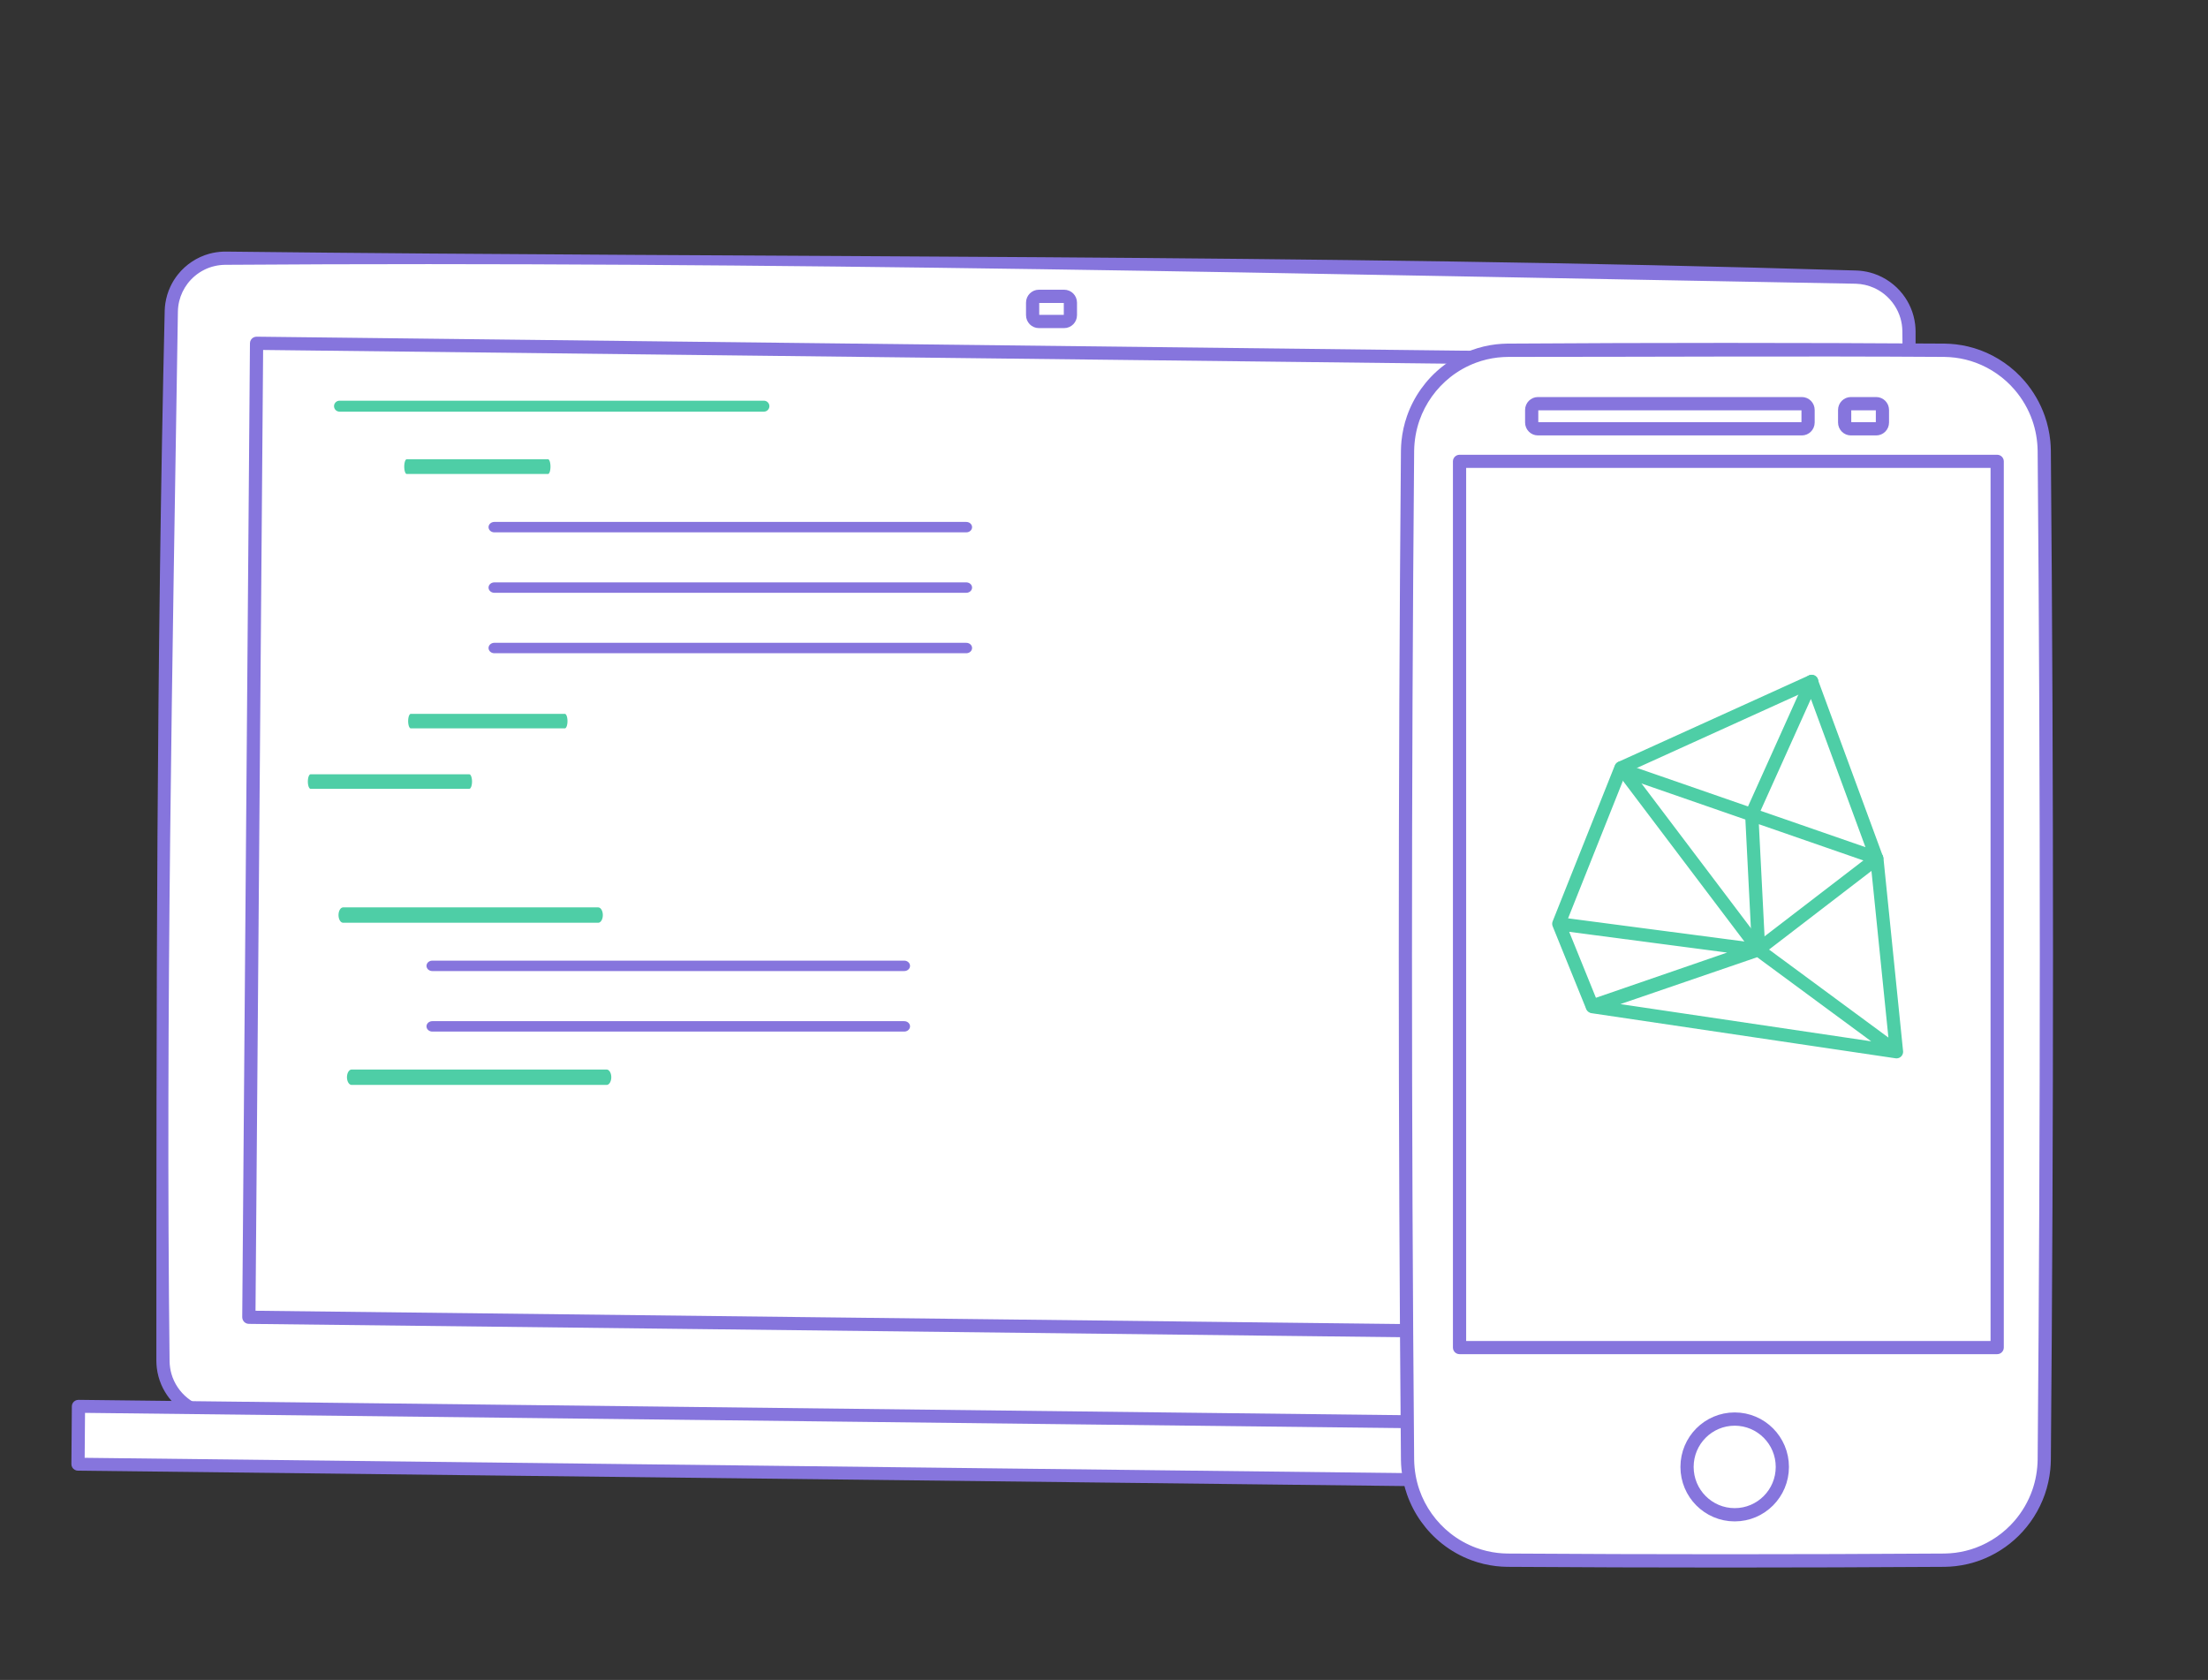 <?xml version="1.0" encoding="UTF-8" standalone="no"?>
<!DOCTYPE svg PUBLIC "-//W3C//DTD SVG 1.1//EN" "http://www.w3.org/Graphics/SVG/1.1/DTD/svg11.dtd">
<svg width="100%" height="100%" viewBox="0 0 209 159" version="1.1" xmlns="http://www.w3.org/2000/svg" xmlns:xlink="http://www.w3.org/1999/xlink" xml:space="preserve" style="fill-rule:evenodd;clip-rule:evenodd;stroke-linecap:round;stroke-linejoin:round;stroke-miterlimit:1.5;">
    <rect x="0" y="0" width="209" height="159" fill="#333333" stroke="none"/>
    <g transform="matrix(1,0,0,1,-2909,-396)">
        <g id="Artboard1" transform="matrix(1.184,0,0,1.049,2864.21,0)">
            <rect x="0" y="0" width="1280" height="800" style="fill:none;"/>
            <g transform="matrix(0.845,0,0,7.037,-727.392,-551.745)">
                <g transform="matrix(0.798,0,0,0.667,527.439,103.126)">
                    <g transform="matrix(0.532,0.001,-0.026,0.532,321.167,-8.666)">
                        <g transform="matrix(6.34598e-17,0.211,-0.999,1.24485e-17,941.767,7.808)">
                            <path d="M665.83,236.357C665.83,229.663 661.656,224.229 656.514,224.229L477.011,224.229C471.87,224.229 467.695,229.663 467.695,236.357L467.695,599.742C467.695,606.436 471.87,611.871 477.011,611.871L656.514,611.871C661.656,611.871 665.83,606.436 665.83,599.742L665.83,236.357Z" style="fill:white;"/>
                        </g>
                        <g transform="matrix(6.41848e-17,0.211,-0.999,1.25767e-17,941.767,7.808)">
                            <path d="M466.564,599.747C466.564,478.5 464.811,357.232 466.567,236.006C466.573,235.775 466.582,235.544 466.594,235.312C466.662,234.239 466.817,233.18 467.073,232.155C467.71,229.6 468.939,227.316 470.562,225.657C471.257,224.948 472.019,224.352 472.828,223.891C473.735,223.373 474.699,223.028 475.681,222.864C476.077,222.798 476.476,222.766 476.875,222.756C536.843,222.14 596.821,221.55 656.783,222.759C657.182,222.777 657.579,222.814 657.975,222.887C658.954,223.067 659.912,223.427 660.813,223.958C661.579,224.409 662.303,224.982 662.964,225.658C663.489,226.196 663.975,226.799 664.412,227.457C665.551,229.167 666.352,231.241 666.722,233.453C666.873,234.35 666.947,235.263 666.961,236.182C667.561,357.483 668.715,478.81 666.958,600.092C666.933,601.121 666.83,602.142 666.632,603.139C666.064,606.014 664.757,608.608 662.963,610.442C662.268,611.151 661.506,611.748 660.697,612.209C659.79,612.726 658.826,613.071 657.844,613.235C657.448,613.301 657.05,613.333 656.65,613.343C596.683,613.959 536.704,614.549 476.742,613.34C476.343,613.322 475.946,613.285 475.551,613.212C474.571,613.032 473.614,612.672 472.713,612.142C471.946,611.691 471.222,611.117 470.561,610.441C468.837,608.675 467.56,606.211 466.96,603.464C466.745,602.477 466.622,601.464 466.577,600.44C466.569,600.209 466.565,599.978 466.564,599.747ZM468.83,600.017C468.868,601.565 469.147,603.086 469.678,604.474C469.985,605.279 470.371,606.033 470.824,606.712C471.21,607.293 471.644,607.82 472.117,608.28C473.02,609.16 474.063,609.794 475.163,610.124C475.734,610.296 476.317,610.384 476.904,610.396C536.843,610.993 596.797,611.921 656.726,610.393C657.446,610.364 658.16,610.223 658.851,609.956C660.465,609.332 661.912,608.041 662.952,606.318C663.379,605.609 663.738,604.831 664.016,604.005C664.454,602.703 664.677,601.3 664.697,599.88C665.321,478.617 666.476,357.326 664.695,236.082C664.659,234.621 664.41,233.184 663.934,231.858C663.641,231.042 663.268,230.276 662.828,229.582C662.495,229.056 662.122,228.571 661.718,228.136C660.665,227.006 659.402,226.229 658.063,225.893C657.588,225.773 657.105,225.713 656.622,225.703C596.683,225.107 536.729,224.178 476.799,225.706C476.079,225.735 475.366,225.876 474.674,226.143C473.06,226.767 471.613,228.058 470.573,229.781C470.146,230.491 469.787,231.269 469.509,232.094C469.071,233.396 468.848,234.8 468.828,236.219C468.249,357.483 467.095,478.772 468.83,600.017Z" style="fill:rgb(134,117,221);fill-rule:nonzero;"/>
                        </g>
                        <g transform="matrix(8.01765e-17,0.286,-1.688,2.11283e-17,1229,-25.669)">
                            <rect x="472.804" y="313.232" width="123.053" height="207.759" style="fill:white;"/>
                        </g>
                        <g transform="matrix(7.97973e-17,0.286,-1.688,2.1684e-17,1229,-25.669)">
                            <path d="M471.97,313.232C471.98,313.157 471.98,313.079 471.999,313.006C472.075,312.708 472.303,312.469 472.588,312.389C472.658,312.369 472.732,312.369 472.804,312.359L595.857,312.359C595.929,312.369 596.003,312.369 596.073,312.389C596.359,312.469 596.587,312.708 596.663,313.006C596.682,313.079 596.682,313.157 596.691,313.232L596.691,520.991C596.682,521.066 596.682,521.143 596.663,521.217C596.587,521.515 596.359,521.754 596.073,521.834C596.003,521.854 595.929,521.854 595.857,521.864L472.804,521.864C472.732,521.854 472.658,521.854 472.588,521.834C472.303,521.754 472.075,521.515 471.999,521.217C471.98,521.143 471.98,521.066 471.97,520.991C471.97,451.738 471.97,382.485 471.97,313.232ZM595.023,520.118L595.023,314.105L473.638,314.105L473.638,520.118C514.1,520.118 554.562,520.118 595.023,520.118Z" style="fill:rgb(134,117,221);fill-rule:nonzero;"/>
                        </g>
                        <g transform="matrix(7.68183e-19,0.017,-1.688,2.22547e-17,1191.19,139.997)">
                            <rect x="472.804" y="313.232" width="123.053" height="207.759" style="fill:white;"/>
                        </g>
                        <g transform="matrix(7.58942e-19,0.017,-1.688,2.25514e-17,1191.19,139.997)">
                            <path d="M459.05,313.232C459.206,313.157 459.209,313.079 459.519,313.006C460.779,312.708 464.541,312.469 469.244,312.389C470.4,312.369 471.617,312.369 472.804,312.359L595.857,312.359C597.044,312.369 598.261,312.369 599.417,312.389C604.12,312.469 607.882,312.708 609.142,313.006C609.452,313.079 609.454,313.157 609.611,313.232L609.611,520.991C609.455,521.066 609.452,521.143 609.142,521.217C607.882,521.515 604.12,521.754 599.417,521.834C598.261,521.854 597.044,521.854 595.857,521.864L472.804,521.864C471.617,521.854 470.4,521.853 469.244,521.834C464.54,521.754 460.779,521.515 459.519,521.217C459.209,521.143 459.206,521.066 459.05,520.991C459.05,451.738 459.05,382.485 459.05,313.232ZM582.104,520.118L582.104,314.105L486.557,314.105L486.557,520.118C518.406,520.118 550.255,520.118 582.104,520.118Z" style="fill:rgb(134,117,221);fill-rule:nonzero;"/>
                        </g>
                    </g>
                    <g transform="matrix(0.029,0.028,-1.059,0.029,704.779,43.318)">
                        <g transform="matrix(-0.032,-0.162,0.999,-0.005,51.801,159.31)">
                            <path d="M650.525,456.432L826.365,560.1L804.364,419.09L740.107,508.868L725.269,608.921" style="fill:none;stroke:rgb(134,117,221);stroke-width:9.01px;"/>
                        </g>
                        <g transform="matrix(-0.032,-0.162,0.999,-0.005,51.801,159.31)">
                            <path d="M650.095,454.739L725.041,610.288L826.365,560.578" style="fill:none;stroke:rgb(134,117,221);stroke-width:9.01px;"/>
                        </g>
                        <g transform="matrix(-0.032,-0.162,0.999,-0.005,-176.482,161.48)">
                            <path d="M810.883,647.762L656.075,683.512L586.632,790.075L729.298,838.883L599.169,856.269L586.632,790.075" style="fill:none;stroke:rgb(134,117,221);stroke-width:9.01px;"/>
                        </g>
                        <g transform="matrix(1,0,0,0.162,0,0)">
                            <path d="M585.403,139.553L732.278,149.22L638.66,239.784L660.246,370.959L732.278,149.22" style="fill:none;stroke:rgb(134,117,221);stroke-width:9.01px;"/>
                        </g>
                    </g>
                    <g transform="matrix(0.381,0,0,0.06,462.555,36.646)">
                        <path d="M665.83,256.81C665.83,238.828 651.751,224.229 634.41,224.229L499.116,224.229C481.774,224.229 467.695,238.828 467.695,256.81L467.695,579.289C467.695,597.271 481.774,611.871 499.116,611.871L634.41,611.871C651.751,611.871 665.83,597.271 665.83,579.289L665.83,256.81Z" style="fill:white;"/>
                    </g>
                    <g transform="matrix(0.381,0,0,0.06,462.555,36.646)">
                        <path d="M634.841,222.1C635.981,222.123 637.117,222.19 638.249,222.324C640.864,222.634 643.443,223.267 645.915,224.206C651.227,226.224 656.019,229.661 659.719,234.099C662.456,237.381 664.599,241.186 665.991,245.279C666.867,247.858 667.445,250.545 667.712,253.265C667.814,254.295 667.864,255.327 667.882,256.361C668.779,364.15 668.779,471.95 667.882,579.738C667.864,580.772 667.814,581.805 667.712,582.834C667.445,585.554 666.867,588.242 665.991,590.82C664.287,595.831 661.457,600.412 657.791,604.123C654.414,607.541 650.346,610.21 645.915,611.893C643.443,612.832 640.864,613.465 638.249,613.775C637.117,613.91 635.981,613.977 634.841,613.999C589.456,614.303 544.069,614.304 498.684,613.999C497.545,613.977 496.409,613.91 495.276,613.775C492.661,613.465 490.081,612.833 487.609,611.893C484.313,610.639 481.212,608.844 478.451,606.593C473.471,602.533 469.642,597.018 467.535,590.82C466.658,588.242 466.08,585.554 465.813,582.834C465.712,581.805 465.661,580.772 465.643,579.738C464.746,471.95 464.746,364.15 465.643,256.361C465.661,255.327 465.712,254.295 465.813,253.265C466.08,250.545 466.658,247.858 467.535,245.279C469.641,239.081 473.471,233.567 478.451,229.506C481.212,227.255 484.313,225.46 487.609,224.206C490.081,223.266 492.661,222.634 495.276,222.324C496.409,222.19 497.545,222.123 498.684,222.1C544.069,221.795 589.456,221.796 634.841,222.1ZM499.122,226.36C497.992,226.367 496.866,226.425 495.744,226.558C493.452,226.83 491.191,227.384 489.025,228.208C486.134,229.308 483.413,230.882 480.992,232.857C476.623,236.42 473.26,241.257 471.411,246.696C470.349,249.822 469.809,253.105 469.753,256.417C468.856,364.168 468.856,471.931 469.753,579.682C469.809,582.994 470.349,586.277 471.411,589.403C473.26,594.841 476.622,599.68 480.992,603.242C483.414,605.217 486.133,606.791 489.025,607.892C491.191,608.716 493.452,609.269 495.744,609.541C496.738,609.659 497.735,609.717 498.736,609.737C544.086,610.042 589.439,610.041 634.79,609.737C635.914,609.715 637.034,609.642 638.149,609.495C640.316,609.209 642.45,608.67 644.501,607.891C649.161,606.121 653.364,603.105 656.61,599.212C659.012,596.332 660.893,592.995 662.114,589.403C663.177,586.277 663.716,582.994 663.772,579.682C664.669,471.931 664.669,364.168 663.772,256.417C663.716,253.106 663.176,249.822 662.114,246.696C660.893,243.104 659.011,239.767 656.61,236.887C653.365,232.994 649.16,229.978 644.501,228.208C642.45,227.429 640.316,226.89 638.149,226.605C637.034,226.457 635.914,226.384 634.79,226.362C589.568,226.059 544.344,226.36 499.122,226.36Z" style="fill:rgb(134,117,221);fill-rule:nonzero;"/>
                    </g>
                    <g transform="matrix(0.518,0,0,0.082,402,26.55)">
                        <rect x="472.804" y="313.232" width="123.053" height="207.759" style="fill:white;"/>
                    </g>
                    <g transform="matrix(0.518,0,0,0.082,402,26.55)">
                        <path d="M596.194,311.728C596.301,311.766 596.413,311.792 596.514,311.842C596.926,312.044 597.232,312.434 597.334,312.889C597.359,313.001 597.359,313.118 597.372,313.232L597.372,520.991C597.359,521.105 597.359,521.222 597.334,521.334C597.232,521.789 596.926,522.179 596.514,522.381C596.24,522.516 596.154,522.5 595.857,522.534L472.804,522.534C472.507,522.5 472.421,522.516 472.147,522.381C471.735,522.179 471.429,521.789 471.328,521.334C471.303,521.222 471.302,521.105 471.29,520.991L471.29,313.232C471.302,313.118 471.303,313.001 471.328,312.889C471.429,312.434 471.735,312.044 472.147,311.842C472.421,311.707 472.507,311.723 472.804,311.689L595.857,311.689C595.97,311.702 596.082,311.715 596.194,311.728ZM474.318,314.775L474.318,519.448L594.343,519.448L594.343,314.775C554.335,314.775 514.327,314.775 474.318,314.775Z" style="fill:rgb(134,117,221);fill-rule:nonzero;"/>
                    </g>
                    <g transform="matrix(0.522,0,0,0.085,399.798,25.349)">
                        <circle cx="535.893" cy="543.719" r="10.822" style="fill:white;stroke:rgb(134,117,221);stroke-width:3px;"/>
                    </g>
                    <g transform="matrix(0.522,0,0,0.085,401.85,25.109)">
                        <path d="M548.629,307.508C548.629,306.723 547.992,306.087 547.208,306.087L487.277,306.087C486.493,306.087 485.856,306.723 485.856,307.508L485.856,310.349C485.856,311.134 486.493,311.77 487.277,311.77L547.208,311.77C547.992,311.77 548.629,311.134 548.629,310.349L548.629,307.508Z" style="fill:white;stroke:rgb(134,117,221);stroke-width:3px;"/>
                    </g>
                    <g transform="matrix(0.522,0,0,0.085,400.991,25.109)">
                        <path d="M567.163,307.508C567.163,306.723 566.526,306.087 565.742,306.087L560.004,306.087C559.22,306.087 558.583,306.723 558.583,307.508L558.583,310.349C558.583,311.134 559.22,311.77 560.004,311.77L565.742,311.77C566.526,311.77 567.163,311.134 567.163,310.349L567.163,307.508Z" style="fill:white;stroke:rgb(134,117,221);stroke-width:3px;"/>
                    </g>
                    <g transform="matrix(0.522,0,0,0.085,304.717,23.046)">
                        <path d="M567.163,307.508C567.163,306.723 566.526,306.087 565.742,306.087L560.004,306.087C559.22,306.087 558.583,306.723 558.583,307.508L558.583,310.349C558.583,311.134 559.22,311.77 560.004,311.77L565.742,311.77C566.526,311.77 567.163,311.134 567.163,310.349L567.163,307.508Z" style="fill:white;stroke:rgb(134,117,221);stroke-width:3px;"/>
                    </g>
                    <g transform="matrix(0.026,0.025,-0.951,0.026,702.668,44.649)">
                        <g transform="matrix(-0.032,-0.162,0.999,-0.005,51.801,159.31)">
                            <path d="M650.525,456.432L826.365,560.1L804.364,419.09L740.107,508.868L725.269,608.921" style="fill:none;stroke:rgb(78,206,166);stroke-width:10.03px;"/>
                        </g>
                        <g transform="matrix(-0.032,-0.162,0.999,-0.005,51.801,159.31)">
                            <path d="M650.095,454.739L725.041,610.288L826.365,560.578" style="fill:none;stroke:rgb(78,206,166);stroke-width:10.03px;"/>
                        </g>
                        <g transform="matrix(-0.032,-0.162,0.999,-0.005,-176.482,161.48)">
                            <path d="M810.883,647.762L656.075,683.512L586.632,790.075L729.298,838.883L599.169,856.269L586.632,790.075" style="fill:none;stroke:rgb(78,206,166);stroke-width:10.03px;"/>
                        </g>
                        <g transform="matrix(1,0,0,0.162,0,0)">
                            <path d="M585.403,139.553L732.278,149.22L638.66,239.784L660.246,370.959L732.278,149.22" style="fill:none;stroke:rgb(78,206,166);stroke-width:10.03px;"/>
                        </g>
                    </g>
                </g>
                <g transform="matrix(1,0,0,0.135,-4276.92,-2.147)">
                    <path d="M5214.63,1032.64L5254.78,1032.64" style="fill:none;stroke:rgb(78,206,166);stroke-width:1.04px;"/>
                </g>
                <g transform="matrix(0.333,0,0,0.135,-792.406,-1.372)">
                    <path d="M5214.63,1032.64L5254.78,1032.64" style="fill:none;stroke:rgb(78,206,166);stroke-width:1.4px;"/>
                </g>
                <g transform="matrix(1.112,0,0,0.135,-4846.31,-0.596)">
                    <path d="M5214.63,1032.64L5254.78,1032.64" style="fill:none;stroke:rgb(134,117,221);stroke-width:0.99px;"/>
                </g>
                <g transform="matrix(1.112,0,0,0.135,-4852.18,5.029)">
                    <path d="M5214.63,1032.64L5254.78,1032.64" style="fill:none;stroke:rgb(134,117,221);stroke-width:0.99px;"/>
                </g>
                <g transform="matrix(1.112,0,0,0.135,-4846.31,0.179)">
                    <path d="M5214.63,1032.64L5254.78,1032.64" style="fill:none;stroke:rgb(134,117,221);stroke-width:0.99px;"/>
                </g>
                <g transform="matrix(1.112,0,0,0.135,-4852.18,5.805)">
                    <path d="M5214.63,1032.64L5254.78,1032.64" style="fill:none;stroke:rgb(134,117,221);stroke-width:0.99px;"/>
                </g>
                <g transform="matrix(1.112,0,0,0.135,-4846.31,0.954)">
                    <path d="M5214.63,1032.64L5254.78,1032.64" style="fill:none;stroke:rgb(134,117,221);stroke-width:0.99px;"/>
                </g>
                <g transform="matrix(0.363,0,0,0.135,-948.458,1.891)">
                    <path d="M5214.63,1032.64L5254.78,1032.64" style="fill:none;stroke:rgb(78,206,166);stroke-width:1.38px;"/>
                </g>
                <g transform="matrix(0.374,0,0,0.135,-1015.3,2.666)">
                    <path d="M5214.63,1032.64L5254.78,1032.64" style="fill:none;stroke:rgb(78,206,166);stroke-width:1.38px;"/>
                </g>
                <g transform="matrix(0.601,0,0,0.135,-2195.94,4.378)">
                    <path d="M5214.63,1032.64L5254.78,1032.64" style="fill:none;stroke:rgb(78,206,166);stroke-width:1.46px;"/>
                </g>
                <g transform="matrix(0.601,0,0,0.135,-2195.14,6.457)">
                    <path d="M5214.63,1032.64L5254.78,1032.64" style="fill:none;stroke:rgb(78,206,166);stroke-width:1.46px;"/>
                </g>
            </g>
        </g>
    </g>
</svg>
